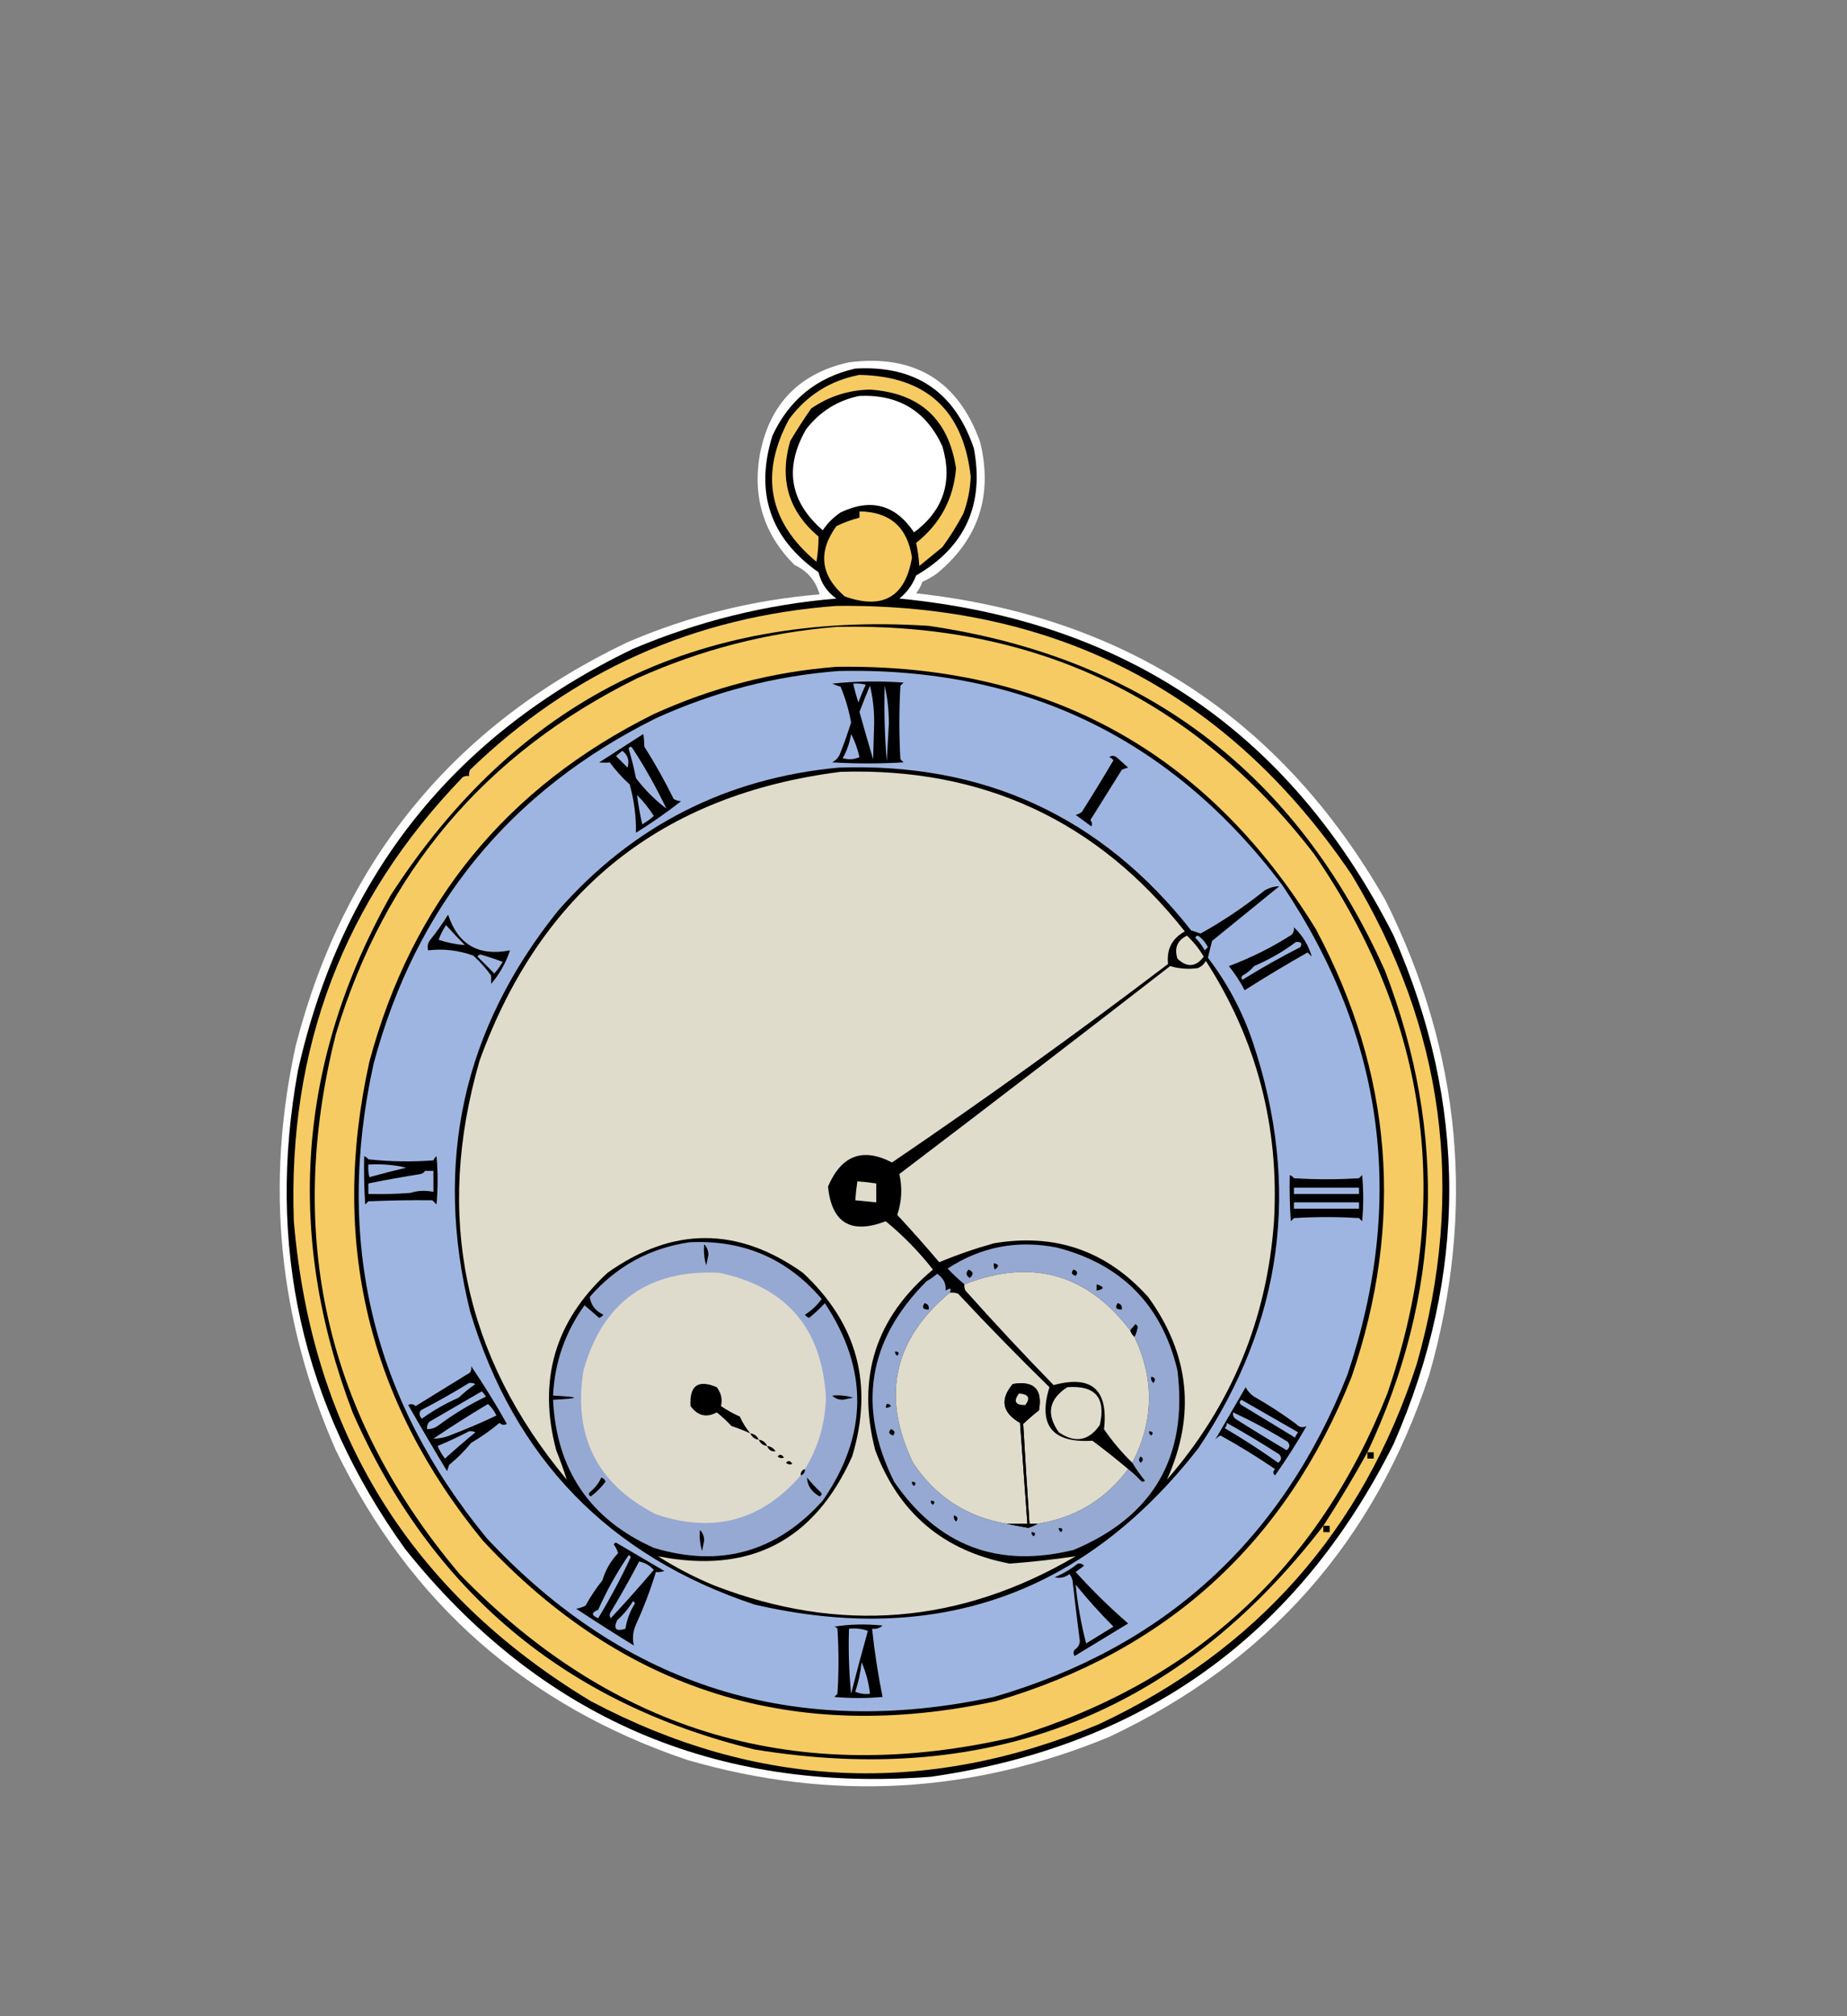 <?xml version="1.0" encoding="UTF-8"?>
<!DOCTYPE svg PUBLIC "-//W3C//DTD SVG 1.1//EN" "http://www.w3.org/Graphics/SVG/1.1/DTD/svg11.dtd">
<svg xmlns="http://www.w3.org/2000/svg" version="1.1" width="880px" height="960px" style="shape-rendering:geometricPrecision; text-rendering:geometricPrecision; image-rendering:optimizeQuality; fill-rule:evenodd; clip-rule:evenodd" xmlns:xlink="http://www.w3.org/1999/xlink">
<rect width="100%" height="100%" fill="#808080" stroke="none"/>
<g><path style="opacity:1" fill="#fefffe" d="M 404.5,172.5 C 435.691,168.583 456.524,181.25 467,210.5C 473.121,235.801 466.288,256.635 446.5,273C 444.33,274.586 441.996,275.92 439.5,277C 438.782,278.987 437.782,280.821 436.5,282.5C 536.013,293.469 610.513,342.136 660,428.5C 696.274,501.045 703.274,576.378 681,654.5C 654.958,733.878 604.124,791.378 528.5,827C 462.839,854.151 395.839,857.818 327.5,838C 251.078,812.246 195.245,763.08 160,690.5C 132.598,628.295 126.265,563.961 141,497.5C 163.871,409.235 216.371,345.402 298.5,306C 327.89,293.319 358.556,285.653 390.5,283C 388.656,276.489 384.656,271.822 378.5,269C 363.986,254.453 358.486,236.953 362,216.5C 366.596,192.407 380.763,177.74 404.5,172.5 Z"/></g>
<g><path style="opacity:1" fill="#000000" d="M 407.5,175.5 C 436.058,173.853 454.891,186.52 464,213.5C 469.026,240.272 459.859,260.439 436.5,274C 434.811,278.379 432.144,282.045 428.5,285C 536.612,295.503 615.112,349.003 664,445.5C 699.333,526.179 699.333,606.845 664,687.5C 618.257,778.649 544.757,831.482 443.5,846C 340.612,853.839 257.112,817.673 193,737.5C 143.748,668.926 126.748,592.926 142,509.5C 162.931,416.915 216.097,350.081 301.5,309C 332.566,295.817 364.899,287.817 398.5,285C 394.106,281.932 391.272,277.765 390,272.5C 366.923,256.269 359.589,234.602 368,207.5C 376.01,190.311 389.176,179.644 407.5,175.5 Z"/></g>
<g><path style="opacity:1" fill="#f6cb63" d="M 409.5,178.5 C 441.322,179.154 458.988,195.32 462.5,227C 462.245,233.033 461.078,238.867 459,244.5C 456.033,250.118 452.7,255.452 449,260.5C 445.333,263.5 441.667,266.5 438,269.5C 437.762,265.778 437.262,262.111 436.5,258.5C 447.972,249.389 454.305,237.555 455.5,223C 451.941,199.613 438.274,187.113 414.5,185.5C 404.249,185.728 394.916,188.728 386.5,194.5C 382.985,199.522 379.652,204.689 376.5,210C 371.184,228.262 375.684,243.429 390,255.5C 390.004,259.483 389.671,263.483 389,267.5C 366.154,248.433 361.821,225.767 376,199.5C 384.515,188.13 395.682,181.13 409.5,178.5 Z"/></g>
<g><path style="opacity:1" fill="#fefffe" d="M 409.5,188.5 C 428.156,187.734 441.323,195.734 449,212.5C 453.985,229.377 449.485,243.043 435.5,253.5C 426.629,240.268 414.963,237.101 400.5,244C 397.114,246.263 394.281,249.097 392,252.5C 376.245,238.789 373.579,222.789 384,204.5C 390.541,195.983 399.041,190.649 409.5,188.5 Z"/></g>
<g><path style="opacity:0" fill="#d300f0" d="M 412.5,191.5 C 432.48,193.819 444.48,204.819 448.5,224.5C 447.068,233.575 443.068,241.241 436.5,247.5C 430.662,240.083 422.995,236.75 413.5,237.5C 404.527,236.658 397.193,239.658 391.5,246.5C 376.278,228.807 377.944,212.64 396.5,198C 401.603,194.938 406.936,192.771 412.5,191.5 Z"/></g>
<g><path style="opacity:1" fill="#f6cb63" d="M 409.5,243.5 C 424.062,243.727 432.395,251.06 434.5,265.5C 431.318,284.265 420.652,290.431 402.5,284C 390.907,274.021 389.574,262.854 398.5,250.5C 402.065,248.78 405.732,247.446 409.5,246.5C 409.5,245.5 409.5,244.5 409.5,243.5 Z"/></g>
<g><path style="opacity:1" fill="#f6cb63" d="M 398.5,288.5 C 503.667,287.326 585.501,329.993 644,416.5C 688.154,489.583 698.487,567.249 675,649.5C 649.295,728.54 598.795,785.707 523.5,821C 441.112,855.454 360.445,851.787 281.5,810C 195.659,758.218 148.492,682.051 140,581.5C 137.034,499.048 163.867,428.548 220.5,370C 221.448,369.517 222.448,369.351 223.5,369.5C 223.351,368.448 223.517,367.448 224,366.5C 272.607,319.558 330.773,293.558 398.5,288.5 Z"/></g>
<g><path style="opacity:1" fill="#000000" d="M 651.5,691.5 C 644.906,703.424 637.906,715.09 630.5,726.5C 561.782,815.816 471.448,851.316 359.5,833C 269.212,811.044 205.378,757.544 168,672.5C 135.757,587.661 141.757,505.661 186,426.5C 245.955,333.605 331.455,290.772 442.5,298C 545.21,313.061 617.71,367.894 660,462.5C 689.732,540.08 686.899,616.414 651.5,691.5 Z"/></g>
<g><path style="opacity:1" fill="#f6cb63" d="M 398.5,298.5 C 492.867,296.303 568.7,332.303 626,406.5C 680.806,486.145 692.472,571.811 661,663.5C 628.022,746.48 568.855,800.98 483.5,827C 380.461,851.041 292.295,825.208 219,749.5C 155.425,674.182 135.758,588.515 160,492.5C 183.336,415.171 231.17,358.671 303.5,323C 333.874,309.324 365.541,301.157 398.5,298.5 Z"/></g>
<g><path style="opacity:1" fill="#000000" d="M 398.5,317.5 C 498.692,315.999 574.858,357.666 627,442.5C 663.515,511.019 669.182,582.019 644,655.5C 612.58,734.59 556.08,786.09 474.5,810C 378.279,830.749 296.779,805.249 230,733.5C 175.123,666.491 157.123,590.491 176,505.5C 196.283,429.891 241.449,374.724 311.5,340C 339.288,327.349 368.288,319.849 398.5,317.5 Z"/></g>
<g><path style="opacity:1" fill="#9fb5e1" d="M 399.5,319.5 C 487.694,317.518 558.194,351.518 611,421.5C 659.6,493.959 669.933,571.626 642,654.5C 610.909,733.26 554.743,784.426 473.5,808C 378.551,828.316 298.051,803.149 232,732.5C 177.389,666.149 159.389,590.816 178,506.5C 198.13,431.375 242.963,376.542 312.5,342C 340.288,329.349 369.288,321.849 399.5,319.5 Z"/></g>
<g><path style="opacity:1" fill="#000000" d="M 396.5,325.5 C 407.659,324.341 418.992,324.174 430.5,325C 430,325.5 429.5,326 429,326.5C 428.333,338.167 428.333,349.833 429,361.5C 429.5,362 430,362.5 430.5,363C 419.167,363.667 407.833,363.667 396.5,363C 398,362.167 399.167,361 400,359.5C 402.03,354.409 403.864,349.242 405.5,344C 404.447,338.117 402.781,332.45 400.5,327C 399.099,326.59 397.766,326.09 396.5,325.5 Z"/></g>
<g><path style="opacity:1" fill="#9fb5e1" d="M 406.5,325.5 C 408.527,325.338 410.527,325.505 412.5,326C 411.204,328.761 410.037,331.595 409,334.5C 408.007,331.526 407.174,328.526 406.5,325.5 Z"/></g>
<g><path style="opacity:1" fill="#9fb5e1" d="M 414.5,326.5 C 415.829,331.96 416.496,337.793 416.5,344C 416.333,349.833 416.167,355.667 416,361.5C 413.752,354.005 411.585,346.505 409.5,339C 411.072,334.782 412.739,330.615 414.5,326.5 Z"/></g>
<g><path style="opacity:1" fill="#9fb5e1" d="M 421.5,326.5 C 422.829,332.128 423.496,338.128 423.5,344.5C 423.167,350.5 422.833,356.5 422.5,362.5C 421.501,350.518 421.168,338.518 421.5,326.5 Z"/></g>
<g><path style="opacity:1" fill="#000000" d="M 306.5,349.5 C 306.794,351.276 306.96,353.276 307,355.5C 312.133,363.618 316.8,371.951 321,380.5C 322.303,381.112 323.47,381.446 324.5,381.5C 317.633,386.857 310.466,391.857 303,396.5C 303.136,388.776 302.136,381.11 300,373.5C 296.464,370.299 293.297,366.799 290.5,363C 288.874,363.195 287.207,363.195 285.5,363C 292.565,358.476 299.565,353.976 306.5,349.5 Z"/></g>
<g><path style="opacity:1" fill="#9fb5e1" d="M 405.5,349.5 C 407.276,352.889 408.609,356.556 409.5,360.5C 406.894,361.652 404.227,361.818 401.5,361C 403.53,357.411 404.863,353.578 405.5,349.5 Z"/></g>
<g><path style="opacity:1" fill="#9fb5e1" d="M 299.5,356.5 C 300.077,355.227 300.743,355.227 301.5,356.5C 307.434,365.616 312.768,375.116 317.5,385C 312.167,381.001 307.334,376.168 303,370.5C 302.058,365.653 300.892,360.986 299.5,356.5 Z"/></g>
<g><path style="opacity:1" fill="#9fb5e1" d="M 296.5,357.5 C 299.135,359.429 299.968,362.095 299,365.5C 297.167,363.667 295.333,361.833 293.5,360C 294.571,359.148 295.571,358.315 296.5,357.5 Z"/></g>
<g><path style="opacity:1" fill="#000000" d="M 528.5,360.5 C 529.721,359.535 531.054,359.702 532.5,361C 534.208,362.51 535.874,364.01 537.5,365.5C 536.603,365.669 535.603,366.002 534.5,366.5C 529.5,374.5 524.5,382.5 519.5,390.5C 520.326,391.451 520.492,392.451 520,393.5C 517.5,391.667 515,389.833 512.5,388C 513.624,387.751 514.624,387.251 515.5,386.5C 520.625,378.417 525.625,370.25 530.5,362C 529.956,361.283 529.289,360.783 528.5,360.5 Z"/></g>
<g><path style="opacity:1" fill="#000000" d="M 399.5,365.5 C 468.856,363.02 524.856,388.853 567.5,443C 569,443.5 570.5,444 572,444.5C 582.72,438.552 592.887,431.718 602.5,424C 604.747,422.691 607.08,422.025 609.5,422C 598.858,430.637 588.191,439.303 577.5,448C 576.833,450.667 576.167,453.333 575.5,456C 584.859,468.212 592.026,481.712 597,496.5C 619.867,565.242 611.2,629.575 571,689.5C 516.64,759.18 446.14,784.014 359.5,764C 290.224,740.97 245.057,694.47 224,624.5C 206.496,553.664 220.496,489.997 266,433.5C 301.428,393.202 345.928,370.536 399.5,365.5 Z"/></g>
<g><path style="opacity:1" fill="#dfdccc" d="M 400.5,367.5 C 468.183,365.367 522.85,390.7 564.5,443.5C 558.422,446.814 555.756,451.981 556.5,459C 513.493,491.677 469.66,523.177 425,553.5C 411.031,546.262 400.864,550.096 394.5,565C 396.265,582.312 405.431,587.812 422,581.5C 430.352,588.351 437.852,596.018 444.5,604.5C 417.2,627.238 408.033,655.905 417,690.5C 428.173,720.436 449.507,738.436 481,744.5C 491.549,743.726 502.049,742.56 512.5,741C 457.471,773.302 400.137,777.969 340.5,755C 331.06,751.114 322.06,746.447 313.5,741C 357.05,749.643 387.883,733.81 406,693.5C 416.338,659.346 408.505,630.179 382.5,606C 351.5,584 320.5,584 289.5,606C 264.338,629.133 256.172,657.3 265,690.5C 266.902,695.213 268.568,699.88 270,704.5C 220.882,645.585 207.049,579.085 228.5,505C 257.889,424.102 315.222,378.269 400.5,367.5 Z"/></g>
<g><path style="opacity:1" fill="#9fb5e1" d="M 303.5,378.5 C 306.493,381.501 309.159,384.835 311.5,388.5C 309.807,390.027 307.973,391.36 306,392.5C 304.933,387.864 304.1,383.198 303.5,378.5 Z"/></g>
<g><path style="opacity:1" fill="#000000" d="M 213.5,435.5 C 218.168,449.76 228.001,455.427 243,452.5C 241.094,458.299 238.094,463.632 234,468.5C 234,467.167 234,465.833 234,464.5C 231.518,461.051 228.685,457.884 225.5,455C 218.451,452.467 211.284,451.634 204,452.5C 203.48,450.711 203.813,449.044 205,447.5C 208.089,443.646 210.922,439.646 213.5,435.5 Z"/></g>
<g><path style="opacity:1" fill="#9fb5e1" d="M 212.5,440.5 C 215.368,443.688 218.368,446.855 221.5,450C 217.282,449.69 213.115,448.856 209,447.5C 209.798,445.139 210.965,442.806 212.5,440.5 Z"/></g>
<g><path style="opacity:1" fill="#000000" d="M 616.5,441.5 C 620.639,445.457 623.472,450.124 625,455.5C 624.333,454.833 623.667,454.167 623,453.5C 612.802,459.262 602.802,465.262 593,471.5C 590.873,467.411 588.373,463.577 585.5,460C 596.079,456.044 606.079,451.044 615.5,445C 616.337,443.989 616.67,442.822 616.5,441.5 Z"/></g>
<g><path style="opacity:1" fill="#dfdccc" d="M 565.5,445.5 C 568.628,448.398 571.294,451.732 573.5,455.5C 569.802,460.473 565.635,460.806 561,456.5C 559.393,451.438 560.893,447.772 565.5,445.5 Z"/></g>
<g><path style="opacity:1" fill="#9fb5e1" d="M 569.5,446.5 C 569.897,445.475 570.563,445.308 571.5,446C 573.213,447.378 574.547,449.045 575.5,451C 575,451.5 574.5,452 574,452.5C 572.723,450.253 571.223,448.253 569.5,446.5 Z"/></g>
<g><path style="opacity:1" fill="#9fb5e1" d="M 617.5,448.5 C 619.942,448.354 620.609,449.187 619.5,451C 610.122,455.773 600.956,460.939 592,466.5C 591.333,465.833 591.333,465.167 592,464.5C 594.124,463.378 595.957,461.878 597.5,460C 604.719,456.898 611.386,453.064 617.5,448.5 Z"/></g>
<g><path style="opacity:1" fill="#9fb5e1" d="M 227.5,455.5 C 227.735,454.903 228.235,454.57 229,454.5C 232.602,455.546 236.102,456.713 239.5,458C 238.36,459.973 237.027,461.807 235.5,463.5C 232.827,460.8 230.16,458.133 227.5,455.5 Z"/></g>
<g><path style="opacity:1" fill="#dfdccc" d="M 574.5,457.5 C 598.742,495.126 609.575,536.459 607,581.5C 603.618,628.354 586.618,669.354 556,704.5C 569.821,673.77 566.821,644.77 547,617.5C 527.225,595.535 502.725,587.035 473.5,592C 464.522,594.508 455.855,597.508 447.5,601C 441.019,593.351 434.352,585.851 427.5,578.5C 429.646,572.096 429.98,565.596 428.5,559C 471.649,526.251 514.649,493.251 557.5,460C 561.679,461.227 566.012,461.56 570.5,461C 572.324,460.34 573.657,459.173 574.5,457.5 Z"/></g>
<g><path style="opacity:1" fill="#000000" d="M 173.5,550.5 C 174.289,550.783 174.956,551.283 175.5,552C 185.844,553.127 196.177,553.293 206.5,552.5C 206.808,551.692 207.308,551.025 208,550.5C 208.667,558.167 208.667,565.833 208,573.5C 207.333,572.833 206.667,572.167 206,571.5C 196.038,571.385 185.871,571.552 175.5,572C 175,572.5 174.5,573 174,573.5C 173.5,565.841 173.334,558.174 173.5,550.5 Z"/></g>
<g><path style="opacity:1" fill="#9fb5e1" d="M 175.5,554.5 C 181.621,554.09 187.621,554.59 193.5,556C 187.6,557.378 181.766,558.878 176,560.5C 175.505,558.527 175.338,556.527 175.5,554.5 Z"/></g>
<g><path style="opacity:1" fill="#9fb5e1" d="M 202.5,557.5 C 203.833,557.5 205.167,557.5 206.5,557.5C 206.5,560.833 206.5,564.167 206.5,567.5C 202.641,566.715 198.975,566.882 195.5,568C 188.842,568.5 182.175,568.666 175.5,568.5C 175.5,566.833 175.5,565.167 175.5,563.5C 183.787,561.81 192.12,560.31 200.5,559C 201.416,558.722 202.082,558.222 202.5,557.5 Z"/></g>
<g><path style="opacity:1" fill="#000000" d="M 614.5,559.5 C 615.289,559.783 615.956,560.283 616.5,561C 626.833,561.667 637.167,561.667 647.5,561C 648,560.5 648.5,560 649,559.5C 649.667,566.833 649.667,574.167 649,581.5C 648.5,581 648,580.5 647.5,580C 637.167,579.333 626.833,579.333 616.5,580C 616,580.5 615.5,581 615,581.5C 614.5,574.174 614.334,566.841 614.5,559.5 Z"/></g>
<g><path style="opacity:1" fill="#dfdccc" d="M 408.5,562.5 C 411.518,562.704 414.518,563.037 417.5,563.5C 417.5,566.5 417.5,569.5 417.5,572.5C 414.167,572.167 410.833,571.833 407.5,571.5C 407.704,568.482 408.037,565.482 408.5,562.5 Z"/></g>
<g><path style="opacity:1" fill="#9fb5e1" d="M 616.5,565.5 C 626.833,565.5 637.167,565.5 647.5,565.5C 647.5,566.5 647.5,567.5 647.5,568.5C 637.167,568.5 626.833,568.5 616.5,568.5C 616.5,567.5 616.5,566.5 616.5,565.5 Z"/></g>
<g><path style="opacity:1" fill="#9fb5e1" d="M 616.5,572.5 C 626.833,572.5 637.167,572.5 647.5,572.5C 647.5,573.5 647.5,574.5 647.5,575.5C 637.167,575.5 626.833,575.5 616.5,575.5C 616.5,574.5 616.5,573.5 616.5,572.5 Z"/></g>
<g><path style="opacity:1" fill="#96a9d3" d="M 328.5,591.5 C 354.031,590.223 375.031,599.223 391.5,618.5C 389.312,621.522 386.645,624.022 383.5,626C 384.025,626.692 384.692,627.192 385.5,627.5C 388.151,625.35 390.651,623.017 393,620.5C 413.907,652.02 413.573,683.353 392,714.5C 369.974,739.049 343.141,746.549 311.5,737C 281.114,723.424 265.114,699.924 263.5,666.5C 276.833,665.833 276.833,665.167 263.5,664.5C 264.268,648.642 269.268,634.309 278.5,621.5C 280.833,623.5 283.167,625.5 285.5,627.5C 286.308,627.192 286.975,626.692 287.5,626C 283.665,624.198 281.498,621.365 281,617.5C 293.693,602.948 309.526,594.281 328.5,591.5 Z"/></g>
<g><path style="opacity:1" fill="#000000" d="M 335.5,592.5 C 336.777,593.694 337.444,595.36 337.5,597.5C 337.167,599.167 336.833,600.833 336.5,602.5C 335.513,599.232 335.18,595.898 335.5,592.5 Z"/></g>
<g><path style="opacity:1" fill="#96a9d3" d="M 452.5,615.5 C 425.665,637.851 419.832,664.851 435,696.5C 445.725,712.604 460.558,722.271 479.5,725.5C 482.897,726.198 486.397,726.865 490,727.5C 491.622,726.901 493.122,726.234 494.5,725.5C 512.337,722.67 526.67,714.003 537.5,699.5C 539.604,701.099 541.604,702.932 543.5,705C 544.167,705.667 544.833,705.667 545.5,705C 543.255,702.269 541.255,699.436 539.5,696.5C 549.727,676.659 550.06,656.659 540.5,636.5C 541.366,634.856 541.866,633.189 542,631.5C 541.667,631.167 541.333,630.833 541,630.5C 540.148,631.571 539.315,632.571 538.5,633.5C 517.86,606.419 491.527,599.086 459.5,611.5C 456.728,609.232 454.062,606.732 451.5,604C 467.372,593.632 484.705,590.299 503.5,594C 534.435,601.935 553.602,621.435 561,652.5C 566.032,693.616 549.532,722.116 511.5,738C 475.386,746.855 446.886,736.022 426,705.5C 408.297,669.884 413.464,638.051 441.5,610C 443.305,609.028 444.972,607.861 446.5,606.5C 449.542,608.58 450.876,611.247 450.5,614.5C 452.886,613.012 453.552,613.345 452.5,615.5 Z"/></g>
<g><path style="opacity:1" fill="#000000" d="M 473.5,601.5 C 475.973,601.947 476.14,602.947 474,604.5C 473.517,603.552 473.351,602.552 473.5,601.5 Z"/></g>
<g><path style="opacity:1" fill="#000000" d="M 461.5,604.5 C 463.852,605.543 464.019,606.876 462,608.5C 460.232,607.318 460.065,605.985 461.5,604.5 Z"/></g>
<g><path style="opacity:1" fill="#000000" d="M 511.5,604.5 C 513.332,605.14 513.665,606.14 512.5,607.5C 510.481,606.867 510.147,605.867 511.5,604.5 Z"/></g>
<g><path style="opacity:1" fill="#dfdbcc" d="M 383.5,699.5 C 382.094,699.973 381.427,700.973 381.5,702.5C 362.786,724.097 339.786,730.264 312.5,721C 284.482,706.673 272.982,683.839 278,652.5C 287.161,620.019 308.661,604.519 342.5,606C 374.698,612.705 391.698,632.538 393.5,665.5C 393.181,677.784 389.848,689.117 383.5,699.5 Z"/></g>
<g><path style="opacity:1" fill="#dfdccc" d="M 538.5,633.5 C 538.932,634.71 539.599,635.71 540.5,636.5C 550.06,656.659 549.727,676.659 539.5,696.5C 534.489,691.651 529.989,686.317 526,680.5C 528.113,661.602 520.113,654.602 502,659.5C 487.661,644.827 473.661,629.827 460,614.5C 459.517,613.552 459.351,612.552 459.5,611.5C 491.527,599.086 517.86,606.419 538.5,633.5 Z"/></g>
<g><path style="opacity:1" fill="#000000" d="M 522.5,611.5 C 526.31,612.754 526.31,613.754 522.5,614.5C 522.5,613.5 522.5,612.5 522.5,611.5 Z"/></g>
<g><path style="opacity:1" fill="#dfdccc" d="M 452.5,615.5 C 453.873,615.343 455.207,615.51 456.5,616C 470.665,631.165 485.165,645.998 500,660.5C 494.457,678.642 501.29,687.142 520.5,686C 526.354,690.364 532.021,694.864 537.5,699.5C 526.67,714.003 512.337,722.67 494.5,725.5C 493.167,725.5 491.833,725.5 490.5,725.5C 489.406,709.617 488.406,693.784 487.5,678C 489.866,675.725 492.366,673.559 495,671.5C 496.815,661.475 492.649,657.309 482.5,659C 476.332,666.448 477.499,672.614 486,677.5C 487.186,693.504 488.353,709.504 489.5,725.5C 486.167,725.5 482.833,725.5 479.5,725.5C 460.558,722.271 445.725,712.604 435,696.5C 419.832,664.851 425.665,637.851 452.5,615.5 Z"/></g>
<g><path style="opacity:1" fill="#000000" d="M 440.5,620.5 C 442.048,620.821 442.715,621.821 442.5,623.5C 439.752,623.598 439.086,622.598 440.5,620.5 Z"/></g>
<g><path style="opacity:1" fill="#000000" d="M 532.5,620.5 C 534.048,620.821 534.715,621.821 534.5,623.5C 531.752,623.598 531.086,622.598 532.5,620.5 Z"/></g>
<g><path style="opacity:1" fill="#000000" d="M 540.5,636.5 C 539.599,635.71 538.932,634.71 538.5,633.5C 539.315,632.571 540.148,631.571 541,630.5C 541.333,630.833 541.667,631.167 542,631.5C 541.866,633.189 541.366,634.856 540.5,636.5 Z"/></g>
<g><path style="opacity:1" fill="#000000" d="M 426.5,643.5 C 428.337,643.639 428.67,644.306 427.5,645.5C 426.702,645.043 426.369,644.376 426.5,643.5 Z"/></g>
<g><path style="opacity:1" fill="#000000" d="M 224.5,650.5 C 230.517,659.351 236.184,668.518 241.5,678C 240.216,678.684 239.049,678.517 238,677.5C 233.763,681.036 229.263,684.202 224.5,687C 221.376,690.825 217.876,694.325 214,697.5C 213.667,698.5 213.333,699.5 213,700.5C 206.707,690.082 200.541,679.582 194.5,669C 195.784,668.316 196.951,668.483 198,669.5C 206.646,664.198 215.313,658.865 224,653.5C 224.483,652.552 224.649,651.552 224.5,650.5 Z"/></g>
<g><path style="opacity:1" fill="#000000" d="M 548.5,655.5 C 550.465,655.948 550.798,656.948 549.5,658.5C 548.614,657.675 548.281,656.675 548.5,655.5 Z"/></g>
<g><path style="opacity:1" fill="#9fb5e1" d="M 223.5,658.5 C 224.552,658.351 225.552,658.517 226.5,659C 223.688,660.977 221.022,663.144 218.5,665.5C 212.284,668.228 206.45,671.561 201,675.5C 199.759,674.123 199.592,672.79 200.5,671.5C 208.391,667.392 216.058,663.059 223.5,658.5 Z"/></g>
<g><path style="opacity:1" fill="#000000" d="M 357.5,682.5 C 354.618,681.189 351.618,680.022 348.5,679C 346.291,676.622 343.958,674.455 341.5,672.5C 336.583,675.147 332.416,674.147 329,669.5C 328.41,659.719 332.577,656.719 341.5,660.5C 343.614,663.279 344.281,666.279 343.5,669.5C 346.339,671.42 349.339,673.087 352.5,674.5C 353.802,677.427 355.469,680.094 357.5,682.5 Z"/></g>
<g><path style="opacity:1" fill="#000000" d="M 494.5,725.5 C 493.122,726.234 491.622,726.901 490,727.5C 486.397,726.865 482.897,726.198 479.5,725.5C 482.833,725.5 486.167,725.5 489.5,725.5C 488.353,709.504 487.186,693.504 486,677.5C 477.499,672.614 476.332,666.448 482.5,659C 492.649,657.309 496.815,661.475 495,671.5C 492.366,673.559 489.866,675.725 487.5,678C 488.406,693.784 489.406,709.617 490.5,725.5C 491.833,725.5 493.167,725.5 494.5,725.5 Z"/></g>
<g><path style="opacity:1" fill="#dfdccc" d="M 508.5,660.5 C 521.83,659.499 526.996,665.499 524,678.5C 518.735,686.104 512.235,687.271 504.5,682C 498.349,673.404 499.682,666.238 508.5,660.5 Z"/></g>
<g><path style="opacity:1" fill="#000000" d="M 593.5,660.5 C 594.381,662.304 595.714,663.804 597.5,665C 604.436,668.94 611.103,673.273 617.5,678C 619.055,679.646 620.721,679.979 622.5,679C 617.861,687.124 612.861,694.957 607.5,702.5C 606.41,701.609 606.41,700.609 607.5,699.5C 599.098,693.77 590.431,688.437 581.5,683.5C 580.522,683.977 579.689,684.643 579,685.5C 583.767,677.322 588.601,668.989 593.5,660.5 Z"/></g>
<g><path style="opacity:1" fill="#9fb5e1" d="M 229.5,662.5 C 230.267,663.172 230.934,664.005 231.5,665C 223.366,668.9 215.7,673.567 208.5,679C 206.975,680.009 205.308,680.509 203.5,680.5C 203.33,679.178 203.663,678.011 204.5,677C 212.878,672.148 221.211,667.314 229.5,662.5 Z"/></g>
<g><path style="opacity:1" fill="#dfdccc" d="M 485.5,663.5 C 490.041,663.815 491.041,665.649 488.5,669C 483.722,669.073 482.722,667.24 485.5,663.5 Z"/></g>
<g><path style="opacity:1" fill="#000000" d="M 396.5,664.5 C 399.898,664.18 403.232,664.513 406.5,665.5C 404.833,665.833 403.167,666.167 401.5,666.5C 399.36,666.444 397.694,665.777 396.5,664.5 Z"/></g>
<g><path style="opacity:1" fill="#9fb5e1" d="M 591.5,666.5 C 600.473,671.655 609.473,676.822 618.5,682C 617.874,682.75 617.374,683.584 617,684.5C 608.5,679.333 600,674.167 591.5,669C 590.402,668.23 590.402,667.397 591.5,666.5 Z"/></g>
<g><path style="opacity:1" fill="#9fb5e1" d="M 232.5,668.5 C 234.179,670 235.512,671.833 236.5,674C 229.646,677.258 222.646,680.258 215.5,683C 212.57,684.318 209.57,684.985 206.5,685C 215.062,679.226 223.729,673.726 232.5,668.5 Z"/></g>
<g><path style="opacity:1" fill="#000000" d="M 422.5,668.5 C 423.376,668.369 424.043,668.702 424.5,669.5C 422.192,670.873 421.525,670.54 422.5,668.5 Z"/></g>
<g><path style="opacity:1" fill="#9fb5e1" d="M 587.5,672.5 C 596.431,676.633 605.098,681.3 613.5,686.5C 614.745,687.955 614.578,689.289 613,690.5C 604.75,685.625 596.583,680.625 588.5,675.5C 587.614,674.675 587.281,673.675 587.5,672.5 Z"/></g>
<g><path style="opacity:1" fill="#9fb5e1" d="M 584.5,677.5 C 592.971,682.237 601.305,687.237 609.5,692.5C 610.745,693.955 610.578,695.289 609,696.5C 600.755,690.626 592.255,685.126 583.5,680C 584.252,679.329 584.586,678.496 584.5,677.5 Z"/></g>
<g><path style="opacity:1" fill="#000000" d="M 424.5,680.5 C 426.332,681.14 426.665,682.14 425.5,683.5C 423.481,682.867 423.147,681.867 424.5,680.5 Z"/></g>
<g><path style="opacity:1" fill="#9fb5e1" d="M 223.5,681.5 C 224.552,681.351 225.552,681.517 226.5,682C 221.533,686.058 216.7,690.225 212,694.5C 210.581,692.664 209.414,690.664 208.5,688.5C 213.653,686.346 218.653,684.012 223.5,681.5 Z"/></g>
<g><path style="opacity:1" fill="#000000" d="M 547.5,681.5 C 549.337,681.639 549.67,682.306 548.5,683.5C 547.702,683.043 547.369,682.376 547.5,681.5 Z"/></g>
<g><path style="opacity:1" fill="#000000" d="M 357.5,682.5 C 359.404,682.738 360.738,683.738 361.5,685.5C 359.596,685.262 358.262,684.262 357.5,682.5 Z"/></g>
<g><path style="opacity:1" fill="#000000" d="M 361.5,685.5 C 363.404,685.738 364.738,686.738 365.5,688.5C 363.596,688.262 362.262,687.262 361.5,685.5 Z"/></g>
<g><path style="opacity:1" fill="#000000" d="M 365.5,688.5 C 367.196,688.685 368.529,689.519 369.5,691C 367.588,691.279 366.254,690.446 365.5,688.5 Z"/></g>
<g><path style="opacity:1" fill="#000000" d="M 651.5,691.5 C 652.5,691.5 653.5,691.5 654.5,691.5C 654.5,692.5 654.5,693.5 654.5,694.5C 653.5,694.5 652.5,694.5 651.5,694.5C 651.5,693.5 651.5,692.5 651.5,691.5 Z"/></g>
<g><path style="opacity:1" fill="#000000" d="M 370.5,693.5 C 371.497,692.287 372.497,692.454 373.5,694C 372.423,694.47 371.423,694.303 370.5,693.5 Z"/></g>
<g><path style="opacity:1" fill="#000000" d="M 543.5,693.5 C 544.776,694.386 544.776,695.386 543.5,696.5C 542.438,695.575 542.438,694.575 543.5,693.5 Z"/></g>
<g><path style="opacity:1" fill="#000000" d="M 374.5,696.5 C 375.497,695.287 376.497,695.454 377.5,697C 376.423,697.47 375.423,697.303 374.5,696.5 Z"/></g>
<g><path style="opacity:1" fill="#000000" d="M 383.5,699.5 C 383.573,701.027 382.906,702.027 381.5,702.5C 381.427,700.973 382.094,699.973 383.5,699.5 Z"/></g>
<g><path style="opacity:1" fill="#000000" d="M 286.5,703.5 C 287.478,703.811 288.145,704.478 288.5,705.5C 286.5,708.167 284.167,710.5 281.5,712.5C 280.479,711.998 280.312,711.332 281,710.5C 283.454,708.559 285.287,706.225 286.5,703.5 Z"/></g>
<g><path style="opacity:1" fill="#000000" d="M 384.5,703.5 C 386.433,705.937 388.6,708.271 391,710.5C 391.688,711.332 391.521,711.998 390.5,712.5C 386.613,710.313 384.613,707.313 384.5,703.5 Z"/></g>
<g><path style="opacity:1" fill="#000000" d="M 434.5,705.5 C 436.337,705.639 436.67,706.306 435.5,707.5C 434.702,707.043 434.369,706.376 434.5,705.5 Z"/></g>
<g><path style="opacity:1" fill="#000000" d="M 443.5,714.5 C 445.337,714.639 445.67,715.306 444.5,716.5C 443.702,716.043 443.369,715.376 443.5,714.5 Z"/></g>
<g><path style="opacity:1" fill="#000000" d="M 454.5,721.5 C 456.332,722.14 456.665,723.14 455.5,724.5C 454.614,723.675 454.281,722.675 454.5,721.5 Z"/></g>
<g><path style="opacity:1" fill="#000000" d="M 630.5,726.5 C 631.5,726.5 632.5,726.5 633.5,726.5C 633.5,727.5 633.5,728.5 633.5,729.5C 632.5,729.5 631.5,729.5 630.5,729.5C 630.5,728.5 630.5,727.5 630.5,726.5 Z"/></g>
<g><path style="opacity:1" fill="#000000" d="M 504.5,727.5 C 506.337,727.639 506.67,728.306 505.5,729.5C 504.702,729.043 504.369,728.376 504.5,727.5 Z"/></g>
<g><path style="opacity:1" fill="#000000" d="M 333.5,728.5 C 334.777,729.694 335.444,731.36 335.5,733.5C 335.167,735.167 334.833,736.833 334.5,738.5C 333.513,735.232 333.18,731.898 333.5,728.5 Z"/></g>
<g><path style="opacity:1" fill="#000000" d="M 491.5,729.5 C 493.337,729.639 493.67,730.306 492.5,731.5C 491.702,731.043 491.369,730.376 491.5,729.5 Z"/></g>
<g><path style="opacity:1" fill="#010101" d="M 292.5,735.5 C 292.56,734.957 292.893,734.624 293.5,734.5C 301.199,739.014 308.866,743.514 316.5,748C 315.207,748.49 313.873,748.657 312.5,748.5C 309.909,757.022 306.742,765.355 303,773.5C 301.544,776.809 301.211,780.143 302,783.5C 292.749,777.792 283.582,771.958 274.5,766C 276.101,765.727 277.601,765.227 279,764.5C 281.302,760.266 283.969,756.266 287,752.5C 288.476,747.545 290.976,743.212 294.5,739.5C 294.006,737.974 293.339,736.641 292.5,735.5 Z"/></g>
<g><path style="opacity:1" fill="#9fb5e1" d="M 299.5,740.5 C 300.043,740.56 300.376,740.893 300.5,741.5C 295.842,751.484 290.676,761.151 285,770.5C 281.667,769.167 281.667,767.833 285,766.5C 289.086,757.319 293.92,748.652 299.5,740.5 Z"/></g>
<g><path style="opacity:1" fill="#9fb5e1" d="M 304.5,743.5 C 307.267,744.051 309.6,745.384 311.5,747.5C 304.852,755.315 298.019,762.982 291,770.5C 290.333,769.5 290.333,768.5 291,767.5C 295.765,759.635 300.265,751.635 304.5,743.5 Z"/></g>
<g><path style="opacity:1" fill="#000000" d="M 513.5,744.5 C 514.675,744.281 515.675,744.614 516.5,745.5C 515.167,746.5 513.833,747.5 512.5,748.5C 520.349,757.183 528.683,765.35 537.5,773C 529,778.167 520.5,783.333 512,788.5C 511.333,787.5 511.333,786.5 512,785.5C 513.471,784.619 514.304,783.286 514.5,781.5C 513.251,771.844 512.085,762.178 511,752.5C 510.751,751.376 510.251,750.376 509.5,749.5C 507.368,751.117 505.035,751.617 502.5,751C 506.56,749.311 510.227,747.144 513.5,744.5 Z"/></g>
<g><path style="opacity:1" fill="#9fb5e1" d="M 512.5,754.5 C 518.051,761.394 524.051,768.06 530.5,774.5C 526.167,777.167 521.833,779.833 517.5,782.5C 515.095,773.339 513.428,764.006 512.5,754.5 Z"/></g>
<g><path style="opacity:1" fill="#9fb5e1" d="M 301.5,762.5 C 302.043,762.56 302.376,762.893 302.5,763.5C 300.151,767.195 298.651,771.195 298,775.5C 293.515,776.952 292.182,775.619 294,771.5C 296.985,768.838 299.485,765.838 301.5,762.5 Z"/></g>
<g><path style="opacity:1" fill="#000000" d="M 397.5,774.5 C 404.989,773.344 412.655,773.178 420.5,774C 419.095,775.269 417.429,775.769 415.5,775.5C 416.659,786.449 418.326,797.282 420.5,808C 412.833,808.667 405.167,808.667 397.5,808C 398,807.5 398.5,807 399,806.5C 399.667,796.167 399.667,785.833 399,775.5C 398.617,774.944 398.117,774.611 397.5,774.5 Z"/></g>
<g><path style="opacity:1" fill="#9fb5e1" d="M 404.5,775.5 C 407.572,775.183 410.572,775.516 413.5,776.5C 410.707,786.464 408.04,796.464 405.5,806.5C 404.501,796.188 404.168,785.855 404.5,775.5 Z"/></g>
<g><path style="opacity:1" fill="#9fb5e1" d="M 410.5,791.5 C 412.576,796.175 413.91,801.175 414.5,806.5C 412.076,806.808 409.743,806.474 407.5,805.5C 409.012,800.94 410.012,796.274 410.5,791.5 Z"/></g>
</svg>
